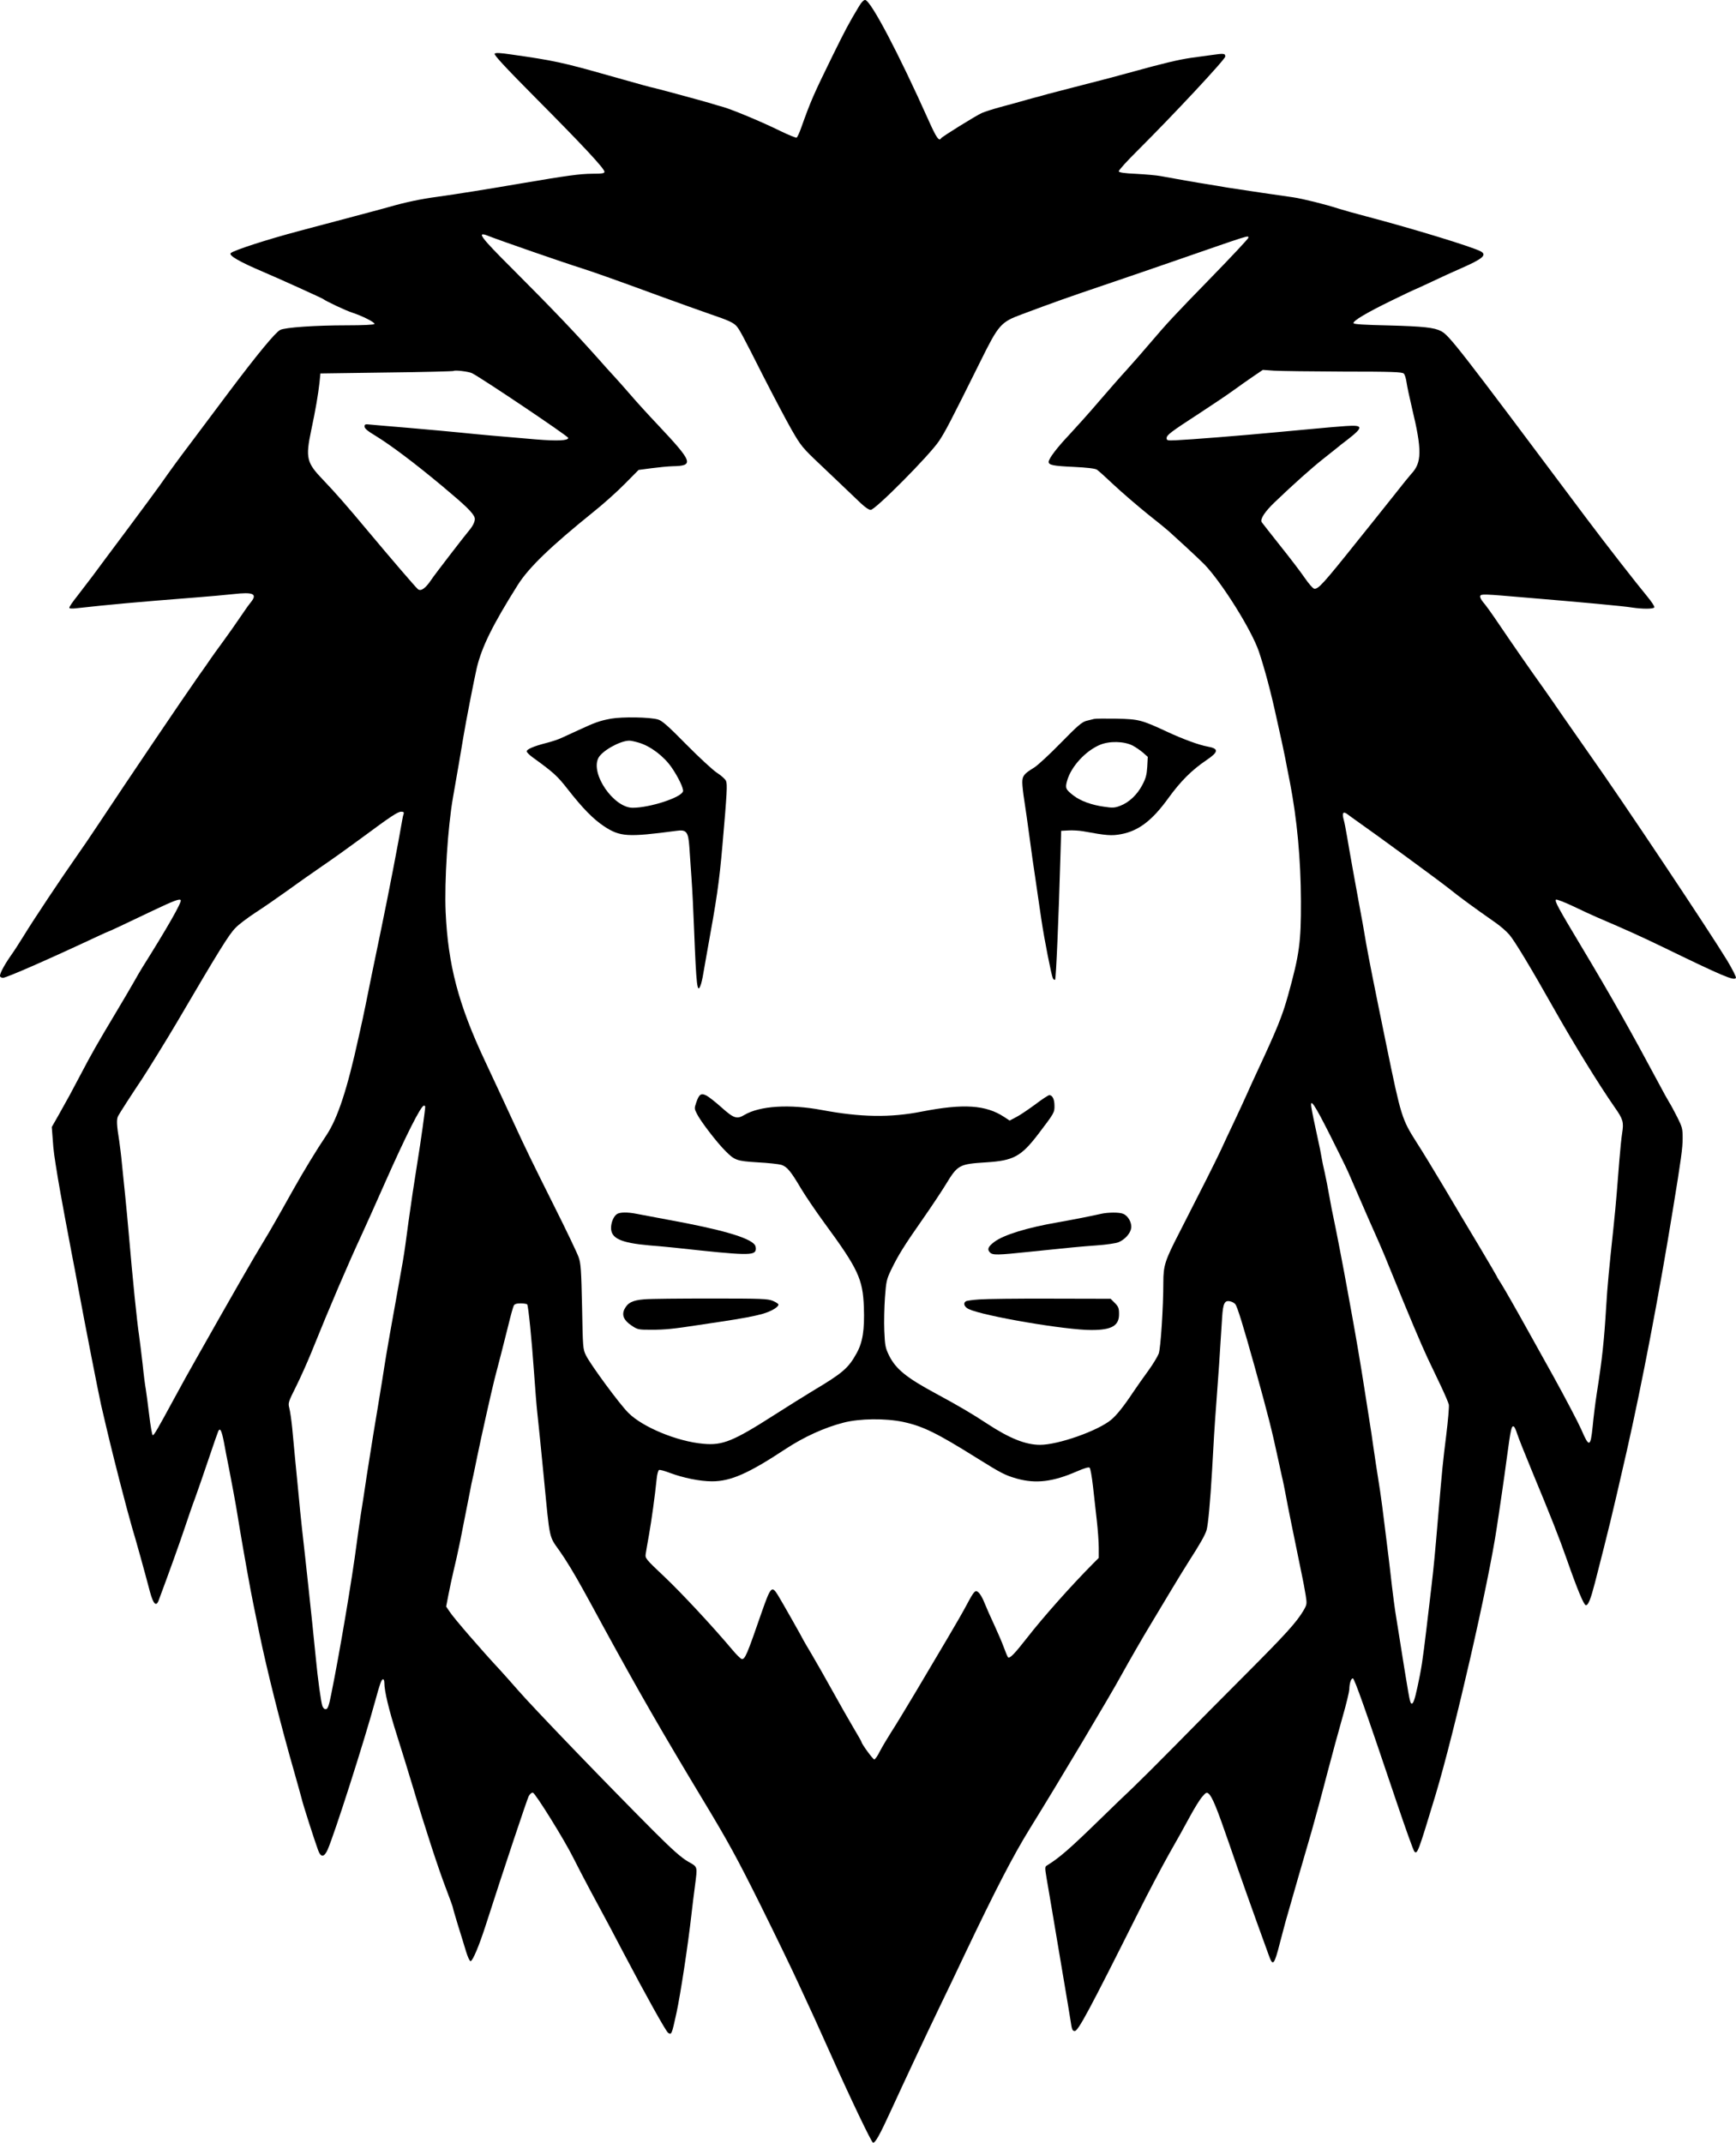 <?xml version="1.0" standalone="no"?>
<!DOCTYPE svg PUBLIC "-//W3C//DTD SVG 20010904//EN"
 "http://www.w3.org/TR/2001/REC-SVG-20010904/DTD/svg10.dtd">
<svg version="1.0" xmlns="http://www.w3.org/2000/svg"
 width="1317.052pt" height="1625.568pt" viewBox="0 0 1317.052 1625.568"
 preserveAspectRatio="xMidYMid meet">

<g transform="translate(-346.411,1821.806) scale(0.1,-0.1)"
fill="#000000" stroke="none">
<path d="M9977 18163 c-70 -116 -100 -172 -194 -363 -149 -304 -167 -345 -243
-558 -12 -34 -27 -65 -32 -68 -4 -3 -59 19 -121 49 -140 69 -353 158 -432 182
-33 9 -80 23 -105 31 -57 17 -374 103 -420 114 -43 9 -90 23 -343 94 -352 100
-421 115 -746 161 -82 12 -116 14 -124 6 -8 -8 76 -99 309 -334 354 -356 524
-538 524 -562 0 -12 -16 -15 -92 -15 -96 -1 -185 -13 -538 -73 -250 -43 -487
-81 -638 -102 -121 -16 -241 -41 -362 -76 -41 -11 -97 -27 -125 -34 -124 -33
-432 -115 -560 -149 -242 -64 -495 -146 -520 -168 -19 -17 66 -66 240 -140
118 -50 449 -200 460 -208 24 -18 174 -89 222 -104 79 -26 175 -75 168 -86 -4
-6 -87 -10 -208 -10 -244 0 -470 -16 -507 -35 -37 -19 -171 -181 -392 -475
-101 -135 -226 -302 -278 -371 -97 -128 -157 -210 -244 -334 -27 -38 -140
-191 -251 -340 -111 -148 -227 -304 -257 -345 -31 -41 -84 -110 -117 -153 -34
-42 -61 -82 -61 -89 0 -7 18 -9 58 -4 243 27 437 45 897 81 105 8 236 20 291
26 150 17 182 2 132 -61 -13 -15 -48 -64 -78 -109 -30 -45 -90 -130 -133 -189
-43 -59 -86 -118 -95 -132 -9 -14 -53 -77 -98 -140 -117 -167 -533 -782 -750
-1110 -56 -85 -136 -202 -177 -260 -100 -142 -321 -473 -392 -590 -32 -52 -77
-122 -101 -155 -52 -75 -87 -143 -79 -155 3 -6 13 -10 22 -10 26 0 341 138
721 316 40 19 74 34 76 34 4 0 124 56 341 160 158 75 203 92 210 79 10 -15
-107 -218 -290 -509 -12 -19 -42 -70 -66 -113 -24 -42 -84 -145 -134 -228
-142 -237 -189 -320 -266 -467 -80 -152 -93 -176 -169 -311 l-53 -93 7 -92 c6
-90 11 -124 40 -301 16 -98 87 -480 110 -597 8 -40 29 -149 46 -243 49 -265
150 -781 171 -875 58 -249 77 -328 140 -575 38 -148 81 -308 95 -355 27 -88
94 -329 135 -485 26 -97 48 -119 67 -68 78 209 159 434 202 563 21 63 54 160
75 215 20 55 66 188 102 295 36 107 69 202 73 210 14 29 25 8 43 -83 9 -50 26
-139 38 -197 11 -58 27 -141 35 -185 15 -79 19 -104 48 -280 25 -152 85 -486
102 -565 8 -41 29 -140 45 -220 58 -281 163 -700 271 -1075 22 -77 44 -158 50
-180 9 -42 98 -318 125 -392 21 -58 46 -57 73 3 53 122 277 821 361 1129 34
125 46 159 57 163 7 2 12 -8 12 -26 0 -63 34 -205 95 -397 35 -110 91 -292
125 -405 90 -303 193 -618 250 -765 27 -71 50 -134 50 -139 0 -5 18 -66 39
-135 22 -69 49 -159 61 -198 12 -40 27 -73 34 -73 16 0 65 116 116 275 141
439 312 949 325 976 10 18 23 29 32 27 19 -4 239 -358 306 -493 27 -55 86
-167 130 -250 142 -263 165 -307 253 -475 170 -323 321 -594 337 -604 26 -16
27 -15 63 149 31 143 89 525 114 750 6 55 18 150 26 211 20 158 24 146 -53
190 -50 29 -117 88 -258 229 -369 370 -921 943 -1035 1075 -41 47 -99 112
-129 145 -141 151 -360 404 -387 448 l-25 37 17 88 c9 48 27 130 39 182 13 52
35 151 49 220 41 207 68 342 77 390 4 25 15 77 24 115 8 39 22 102 29 140 31
151 108 495 132 590 35 134 66 253 105 410 17 72 36 138 41 148 6 12 21 17 53
17 24 0 46 -4 49 -8 9 -15 34 -265 51 -507 9 -126 20 -266 25 -310 9 -80 31
-298 50 -495 47 -484 37 -441 121 -560 45 -63 114 -177 176 -290 17 -30 86
-156 153 -280 277 -507 443 -795 756 -1315 194 -321 261 -445 436 -796 113
-228 243 -496 288 -595 45 -98 100 -217 122 -264 21 -46 77 -170 124 -275 150
-336 309 -668 321 -672 16 -6 52 59 135 240 113 246 264 568 367 782 53 110
142 294 196 410 234 491 366 746 492 950 222 358 609 1008 692 1160 62 112
164 290 231 400 36 61 104 173 150 250 46 77 107 176 135 220 81 126 122 197
133 235 12 41 28 215 42 455 5 94 12 213 15 265 3 52 12 181 20 285 13 171 23
315 41 608 7 109 19 133 63 122 14 -3 31 -13 37 -21 16 -20 61 -167 144 -464
110 -397 131 -480 186 -735 8 -38 19 -88 24 -110 6 -22 19 -87 30 -145 17 -93
40 -205 118 -585 12 -55 26 -131 32 -169 10 -65 10 -70 -16 -115 -53 -90 -136
-181 -436 -482 -167 -167 -410 -412 -539 -544 -130 -132 -274 -275 -320 -319
-46 -43 -154 -147 -239 -230 -242 -236 -318 -302 -414 -361 -15 -9 -15 -17 -1
-100 9 -49 26 -155 40 -235 13 -80 49 -293 80 -475 31 -181 58 -346 61 -365
10 -70 14 -80 32 -80 26 0 106 148 482 899 78 156 184 356 234 445 51 89 121
214 155 278 35 65 78 135 96 155 28 33 35 36 48 24 27 -22 62 -106 155 -376
73 -213 186 -532 302 -850 31 -88 41 -77 85 95 15 58 34 128 41 155 33 116
155 542 199 690 25 88 78 282 116 430 39 149 93 347 120 441 27 94 49 186 50
205 1 48 13 84 27 84 12 0 98 -244 334 -945 66 -195 125 -361 133 -369 22 -23
30 -1 160 429 144 478 403 1609 465 2030 6 36 21 142 35 235 14 94 32 222 40
285 31 231 37 256 55 245 5 -3 16 -27 24 -53 8 -26 60 -157 116 -292 135 -325
203 -496 261 -662 82 -234 130 -348 145 -348 18 0 36 45 69 172 109 426 121
473 241 998 113 498 245 1186 348 1820 65 397 76 478 76 555 0 70 -4 84 -40
156 -22 43 -50 96 -63 116 -13 21 -46 81 -74 134 -221 413 -363 665 -593 1049
-177 295 -202 342 -191 353 4 4 64 -19 132 -51 68 -33 151 -71 184 -85 215
-92 321 -140 485 -219 471 -229 550 -262 564 -239 4 6 -26 65 -66 132 -137
225 -794 1211 -1048 1569 -64 91 -154 220 -201 288 -46 68 -114 165 -150 216
-90 125 -234 333 -339 488 -47 70 -98 141 -114 158 -15 18 -25 38 -22 46 6 17
24 16 351 -12 419 -35 735 -64 801 -75 80 -12 161 -12 169 1 4 6 -20 42 -52
81 -86 104 -317 400 -466 599 -971 1298 -1037 1383 -1100 1416 -52 27 -133 36
-396 43 -183 4 -266 9 -268 17 -6 17 100 80 289 172 92 45 170 82 172 82 2 0
61 27 131 60 69 33 170 79 223 102 165 72 200 102 150 129 -66 35 -514 172
-863 264 -77 20 -174 47 -215 60 -101 33 -272 75 -345 86 -33 5 -139 20 -235
34 -96 14 -215 32 -265 40 -49 9 -119 20 -155 26 -66 10 -248 42 -350 61 -30
6 -113 13 -184 17 -92 4 -131 10 -134 19 -2 7 63 79 145 160 272 271 663 690
663 711 0 24 -10 25 -107 11 -38 -5 -106 -15 -153 -21 -91 -13 -214 -42 -455
-109 -82 -23 -244 -66 -360 -95 -115 -30 -237 -61 -270 -70 -33 -10 -82 -23
-110 -30 -27 -7 -72 -20 -100 -28 -27 -8 -95 -26 -150 -41 -55 -15 -118 -35
-141 -45 -47 -21 -301 -179 -310 -192 -15 -26 -36 4 -94 134 -229 512 -437
906 -481 915 -11 2 -29 -16 -52 -55z m-2810 -1734 c82 -33 593 -210 713 -247
82 -26 277 -95 595 -212 138 -50 307 -111 377 -135 141 -48 175 -64 200 -91
23 -27 45 -67 200 -374 77 -151 174 -335 216 -409 75 -130 81 -137 232 -280
85 -80 197 -188 250 -238 68 -67 102 -93 120 -93 35 0 445 413 518 522 48 72
85 143 313 602 139 281 155 300 314 359 246 92 353 130 625 222 168 57 404
138 525 180 598 207 570 199 570 179 0 -6 -124 -139 -276 -295 -295 -303 -335
-346 -474 -509 -49 -58 -128 -148 -175 -200 -48 -52 -142 -160 -211 -240 -68
-80 -167 -190 -219 -246 -95 -100 -160 -185 -160 -210 0 -24 35 -31 190 -38
101 -5 162 -12 176 -21 11 -7 70 -60 130 -117 60 -56 175 -155 254 -219 80
-63 152 -122 160 -130 8 -8 64 -59 125 -114 60 -55 126 -118 148 -140 134
-141 356 -496 412 -660 44 -132 92 -310 135 -510 17 -77 35 -158 40 -180 5
-22 16 -76 25 -120 8 -44 24 -125 35 -180 54 -278 83 -587 84 -905 1 -310 -12
-404 -97 -710 -45 -162 -83 -255 -239 -590 -22 -47 -55 -119 -73 -160 -18 -41
-62 -136 -97 -210 -35 -74 -82 -173 -103 -220 -40 -85 -140 -284 -313 -622
-110 -213 -122 -252 -122 -378 0 -187 -20 -499 -35 -541 -9 -23 -44 -81 -78
-128 -35 -47 -87 -122 -117 -166 -71 -107 -125 -174 -166 -208 -101 -84 -402
-190 -539 -190 -110 0 -232 49 -401 160 -112 74 -221 138 -384 226 -229 123
-309 188 -361 292 -28 58 -31 74 -36 187 -3 68 0 182 5 253 9 121 12 137 47
210 53 109 97 181 240 385 67 96 146 215 175 263 90 148 101 154 305 167 209
13 266 44 398 217 120 158 122 161 121 214 0 48 -16 79 -39 79 -7 0 -55 -31
-106 -70 -52 -38 -116 -82 -144 -96 l-51 -27 -41 27 c-139 92 -310 103 -627
41 -238 -47 -464 -43 -756 12 -246 46 -471 32 -588 -37 -57 -34 -80 -27 -171
54 -45 41 -98 82 -116 92 -42 22 -57 12 -79 -53 -15 -43 -14 -47 6 -86 27 -55
153 -219 215 -280 71 -72 86 -77 246 -87 78 -4 159 -13 179 -19 43 -14 71 -47
150 -181 31 -52 109 -167 173 -255 260 -354 295 -429 303 -644 6 -173 -9 -266
-55 -349 -62 -113 -106 -151 -333 -286 -63 -38 -195 -121 -294 -184 -308 -197
-390 -231 -536 -217 -197 17 -461 126 -569 235 -66 65 -285 363 -321 435 -24
49 -24 57 -30 370 -6 275 -9 328 -26 375 -10 30 -95 208 -189 395 -157 314
-216 434 -308 635 -37 81 -142 306 -214 460 -201 427 -280 728 -298 1130 -10
232 16 643 56 870 23 128 65 375 79 460 17 105 81 433 101 520 38 160 121 328
311 630 83 132 249 292 575 555 73 58 180 154 237 212 l105 106 98 13 c54 7
125 14 158 15 167 3 158 29 -111 315 -72 76 -164 177 -204 224 -41 47 -96 110
-124 140 -28 30 -85 93 -126 140 -184 206 -339 368 -652 682 -240 239 -272
283 -181 247z m-122 -1042 c75 -38 730 -478 730 -491 0 -21 -82 -25 -250 -11
-319 27 -420 36 -565 51 -80 8 -257 24 -395 36 -137 11 -269 23 -292 25 -38 4
-43 3 -43 -15 0 -15 23 -34 83 -70 116 -71 293 -204 502 -378 182 -152 238
-206 250 -243 7 -22 -11 -62 -45 -101 -29 -34 -261 -335 -281 -366 -45 -68
-80 -94 -104 -76 -13 9 -212 241 -380 442 -156 187 -247 291 -340 388 -125
130 -134 165 -90 375 33 154 53 273 63 362 l7 70 503 7 c277 3 506 9 509 12 8
8 114 -5 138 -17z m6613 12 c364 0 445 -3 456 -15 8 -7 17 -37 21 -66 4 -29
23 -118 42 -198 76 -316 75 -412 -6 -497 -11 -12 -73 -88 -137 -170 -64 -81
-141 -177 -170 -213 -29 -36 -73 -91 -98 -122 -265 -332 -302 -372 -332 -366
-9 1 -42 39 -72 83 -30 44 -114 154 -187 245 -72 91 -135 171 -139 177 -13 23
24 80 102 154 140 134 280 259 364 325 46 36 92 73 103 82 11 10 47 38 80 63
125 97 124 114 -9 105 -50 -3 -161 -13 -246 -21 -85 -8 -207 -19 -270 -25
-283 -27 -665 -57 -775 -62 -64 -3 -70 -1 -70 16 0 24 31 47 251 190 93 61
210 139 259 175 50 36 119 85 155 109 l65 44 85 -6 c47 -3 284 -6 528 -7z
m-7131 -3353 c-3 -8 -9 -32 -12 -53 -26 -154 -103 -554 -159 -823 -55 -265
-103 -497 -117 -570 -6 -30 -17 -82 -24 -115 -7 -33 -21 -94 -30 -135 -86
-394 -159 -616 -245 -745 -73 -108 -176 -278 -250 -410 -37 -66 -76 -136 -87
-155 -11 -19 -35 -62 -54 -95 -18 -33 -61 -105 -94 -160 -53 -85 -234 -400
-505 -880 -38 -66 -114 -203 -169 -305 -123 -227 -148 -270 -158 -270 -5 0
-17 69 -27 153 -10 83 -22 172 -26 197 -5 25 -16 110 -24 190 -9 80 -21 174
-26 210 -18 123 -47 407 -81 800 -6 69 -17 188 -25 265 -8 77 -19 187 -25 245
-5 58 -15 134 -20 170 -20 122 -22 166 -9 191 12 23 106 169 180 279 37 55
203 324 265 430 322 549 396 669 446 719 22 24 91 76 152 116 62 40 167 113
234 161 67 49 188 134 268 189 81 55 212 149 293 209 235 174 284 206 310 206
17 0 22 -4 19 -14z m7233 -58 c168 -118 638 -463 700 -513 69 -56 180 -138
352 -258 37 -26 83 -66 103 -90 38 -43 167 -257 333 -552 154 -273 346 -585
468 -760 62 -88 68 -111 55 -192 -6 -38 -15 -129 -21 -203 -6 -74 -15 -187
-20 -250 -5 -63 -16 -182 -25 -265 -35 -328 -46 -446 -55 -595 -16 -265 -30
-398 -72 -665 -11 -71 -25 -184 -31 -250 -16 -157 -27 -160 -86 -22 -25 56
-120 237 -211 402 -92 165 -178 320 -192 345 -92 166 -176 313 -204 358 -19
29 -34 54 -34 57 0 2 -60 104 -133 227 -74 123 -194 324 -267 448 -74 124
-168 279 -211 345 -109 172 -116 194 -225 725 -98 477 -132 650 -155 778 -23
136 -32 187 -53 297 -26 141 -76 417 -92 515 -9 52 -20 111 -26 131 -14 51 -3
65 30 39 15 -11 47 -35 72 -52z m-210 -2372 c63 -125 127 -255 142 -289 110
-255 214 -491 235 -537 14 -30 59 -138 100 -240 123 -304 221 -535 267 -633
24 -51 69 -145 100 -210 31 -65 59 -131 62 -145 3 -15 -6 -120 -20 -234 -25
-200 -30 -249 -61 -613 -22 -263 -34 -389 -50 -525 -8 -69 -26 -217 -39 -330
-28 -236 -39 -308 -68 -440 -22 -102 -34 -134 -47 -125 -11 6 -18 47 -97 545
-8 52 -19 120 -24 150 -5 30 -16 116 -25 190 -8 74 -20 171 -25 215 -6 44 -19
156 -31 250 -11 93 -27 212 -35 265 -23 145 -43 277 -54 355 -5 39 -16 111
-24 160 -8 50 -26 164 -40 255 -28 182 -67 409 -91 540 -9 47 -27 146 -40 220
-26 146 -88 467 -104 540 -6 25 -20 97 -31 160 -11 63 -27 144 -35 180 -9 36
-20 90 -25 120 -5 30 -16 87 -25 125 -27 123 -47 219 -52 254 -11 73 25 19
137 -203z m-6860 207 c0 -27 -34 -268 -60 -428 -16 -104 -32 -206 -35 -225
-18 -120 -48 -336 -56 -400 -10 -73 -22 -145 -54 -320 -42 -230 -92 -513 -105
-600 -9 -58 -19 -124 -50 -310 -5 -30 -20 -122 -34 -205 -13 -82 -36 -224 -50
-315 -13 -91 -34 -226 -46 -300 -11 -74 -24 -166 -29 -205 -35 -271 -129 -829
-194 -1150 -17 -86 -26 -111 -39 -113 -12 -2 -21 6 -28 23 -10 27 -35 205 -50
365 -13 131 -36 357 -55 530 -9 80 -20 183 -25 230 -5 47 -16 147 -25 224 -8
76 -20 188 -25 250 -6 61 -17 176 -25 256 -7 80 -19 195 -24 255 -6 61 -16
128 -22 151 -10 39 -8 45 52 165 34 68 85 183 114 254 146 362 281 676 385
900 23 50 103 227 177 395 158 356 271 580 293 580 6 0 10 -3 10 -7z m3625
-2392 c150 -32 256 -84 555 -271 192 -120 220 -134 311 -160 142 -39 271 -24
452 55 61 26 91 35 98 28 6 -6 17 -69 25 -139 8 -71 21 -187 29 -259 8 -71 15
-165 15 -208 l0 -78 -42 -42 c-167 -168 -382 -410 -500 -562 -98 -125 -134
-163 -147 -149 -4 5 -18 38 -31 74 -13 36 -44 108 -68 160 -44 95 -54 118 -87
197 -10 23 -26 50 -37 60 -24 22 -33 13 -89 -92 -23 -44 -90 -161 -149 -260
-59 -99 -167 -281 -240 -405 -74 -124 -157 -261 -186 -305 -28 -44 -66 -108
-84 -142 -17 -35 -37 -63 -43 -63 -10 0 -97 119 -97 133 0 3 -28 52 -62 109
-33 56 -105 182 -158 278 -53 96 -125 222 -158 278 -34 57 -62 105 -62 106 0
4 -168 301 -195 344 -45 72 -54 63 -121 -128 -114 -330 -128 -362 -153 -358
-8 2 -39 32 -69 68 -147 175 -385 431 -517 556 -143 135 -147 140 -142 174 3
19 14 85 25 145 19 107 45 295 58 423 3 35 12 66 18 68 7 3 43 -7 82 -22 102
-38 228 -64 320 -64 141 0 274 58 556 244 141 93 297 164 441 201 122 32 318
34 452 6z"/>
<path d="M8100 12766 c-87 -16 -122 -29 -245 -86 -49 -23 -109 -50 -133 -61
-23 -11 -75 -28 -115 -38 -93 -24 -147 -47 -147 -63 0 -7 20 -27 43 -44 162
-117 189 -142 268 -243 116 -148 193 -226 275 -281 123 -81 179 -84 550 -35
76 11 90 -7 98 -122 3 -48 10 -153 16 -233 6 -80 15 -257 20 -395 17 -433 24
-490 50 -420 5 14 14 51 19 83 5 31 17 95 25 142 80 441 95 542 121 835 35
400 38 464 27 489 -6 14 -37 41 -68 61 -31 20 -136 117 -233 215 -142 144
-184 181 -216 190 -64 18 -270 21 -355 6z m210 -182 c89 -26 191 -103 250
-189 51 -74 91 -159 86 -180 -12 -47 -252 -125 -382 -125 -144 0 -322 258
-260 378 27 53 161 129 232 131 11 1 44 -6 74 -15z"/>
<path d="M11765 12764 c-11 -3 -38 -10 -60 -15 -33 -9 -67 -38 -195 -169 -85
-87 -175 -170 -200 -185 -77 -47 -90 -63 -90 -113 0 -24 7 -86 15 -136 8 -50
26 -176 40 -281 14 -104 32 -235 41 -290 8 -55 19 -129 24 -165 5 -36 17 -112
25 -170 22 -149 76 -422 87 -444 5 -10 13 -14 17 -10 7 8 27 470 40 929 l6
200 55 3 c30 2 80 -1 110 -6 180 -33 218 -36 291 -22 132 25 235 104 357 273
93 128 176 212 290 289 92 62 94 87 9 102 -67 12 -189 57 -307 112 -196 91
-215 96 -385 100 -82 1 -159 1 -170 -2z m292 -202 c23 -12 59 -37 79 -54 l36
-32 -4 -76 c-4 -61 -11 -87 -38 -138 -39 -74 -101 -132 -167 -157 -42 -16 -57
-17 -123 -7 -95 13 -179 44 -232 85 -59 46 -64 56 -48 112 30 107 138 225 248
272 73 31 184 28 249 -5z"/>
<path d="M8147 9009 c-26 -15 -47 -63 -47 -107 0 -79 75 -113 290 -132 69 -5
166 -15 215 -20 521 -57 587 -59 593 -12 2 13 -2 30 -9 38 -45 55 -259 116
-654 188 -104 20 -214 40 -244 46 -67 13 -121 12 -144 -1z"/>
<path d="M11820 9010 c-83 -19 -233 -48 -330 -65 -232 -40 -412 -95 -483 -149
-47 -36 -55 -56 -32 -80 21 -21 57 -20 295 5 318 33 378 39 515 49 72 5 146
16 165 24 48 20 90 66 96 107 6 42 -24 95 -62 109 -29 12 -113 11 -164 0z"/>
<path d="M8353 8361 c-90 -7 -127 -26 -152 -76 -21 -44 -4 -84 53 -122 47 -32
52 -33 152 -33 102 0 165 6 359 36 55 8 127 19 160 24 174 26 267 44 326 61
65 19 119 51 119 70 0 6 -19 18 -42 28 -39 16 -82 18 -468 18 -234 0 -462 -2
-507 -6z"/>
<path d="M10894 8360 c-49 -3 -96 -10 -102 -14 -23 -14 -12 -43 21 -59 112
-53 737 -160 932 -159 155 0 211 33 209 124 0 41 -5 54 -32 81 l-32 32 -453 1
c-248 1 -493 -2 -543 -6z"/>
</g>
</svg>
